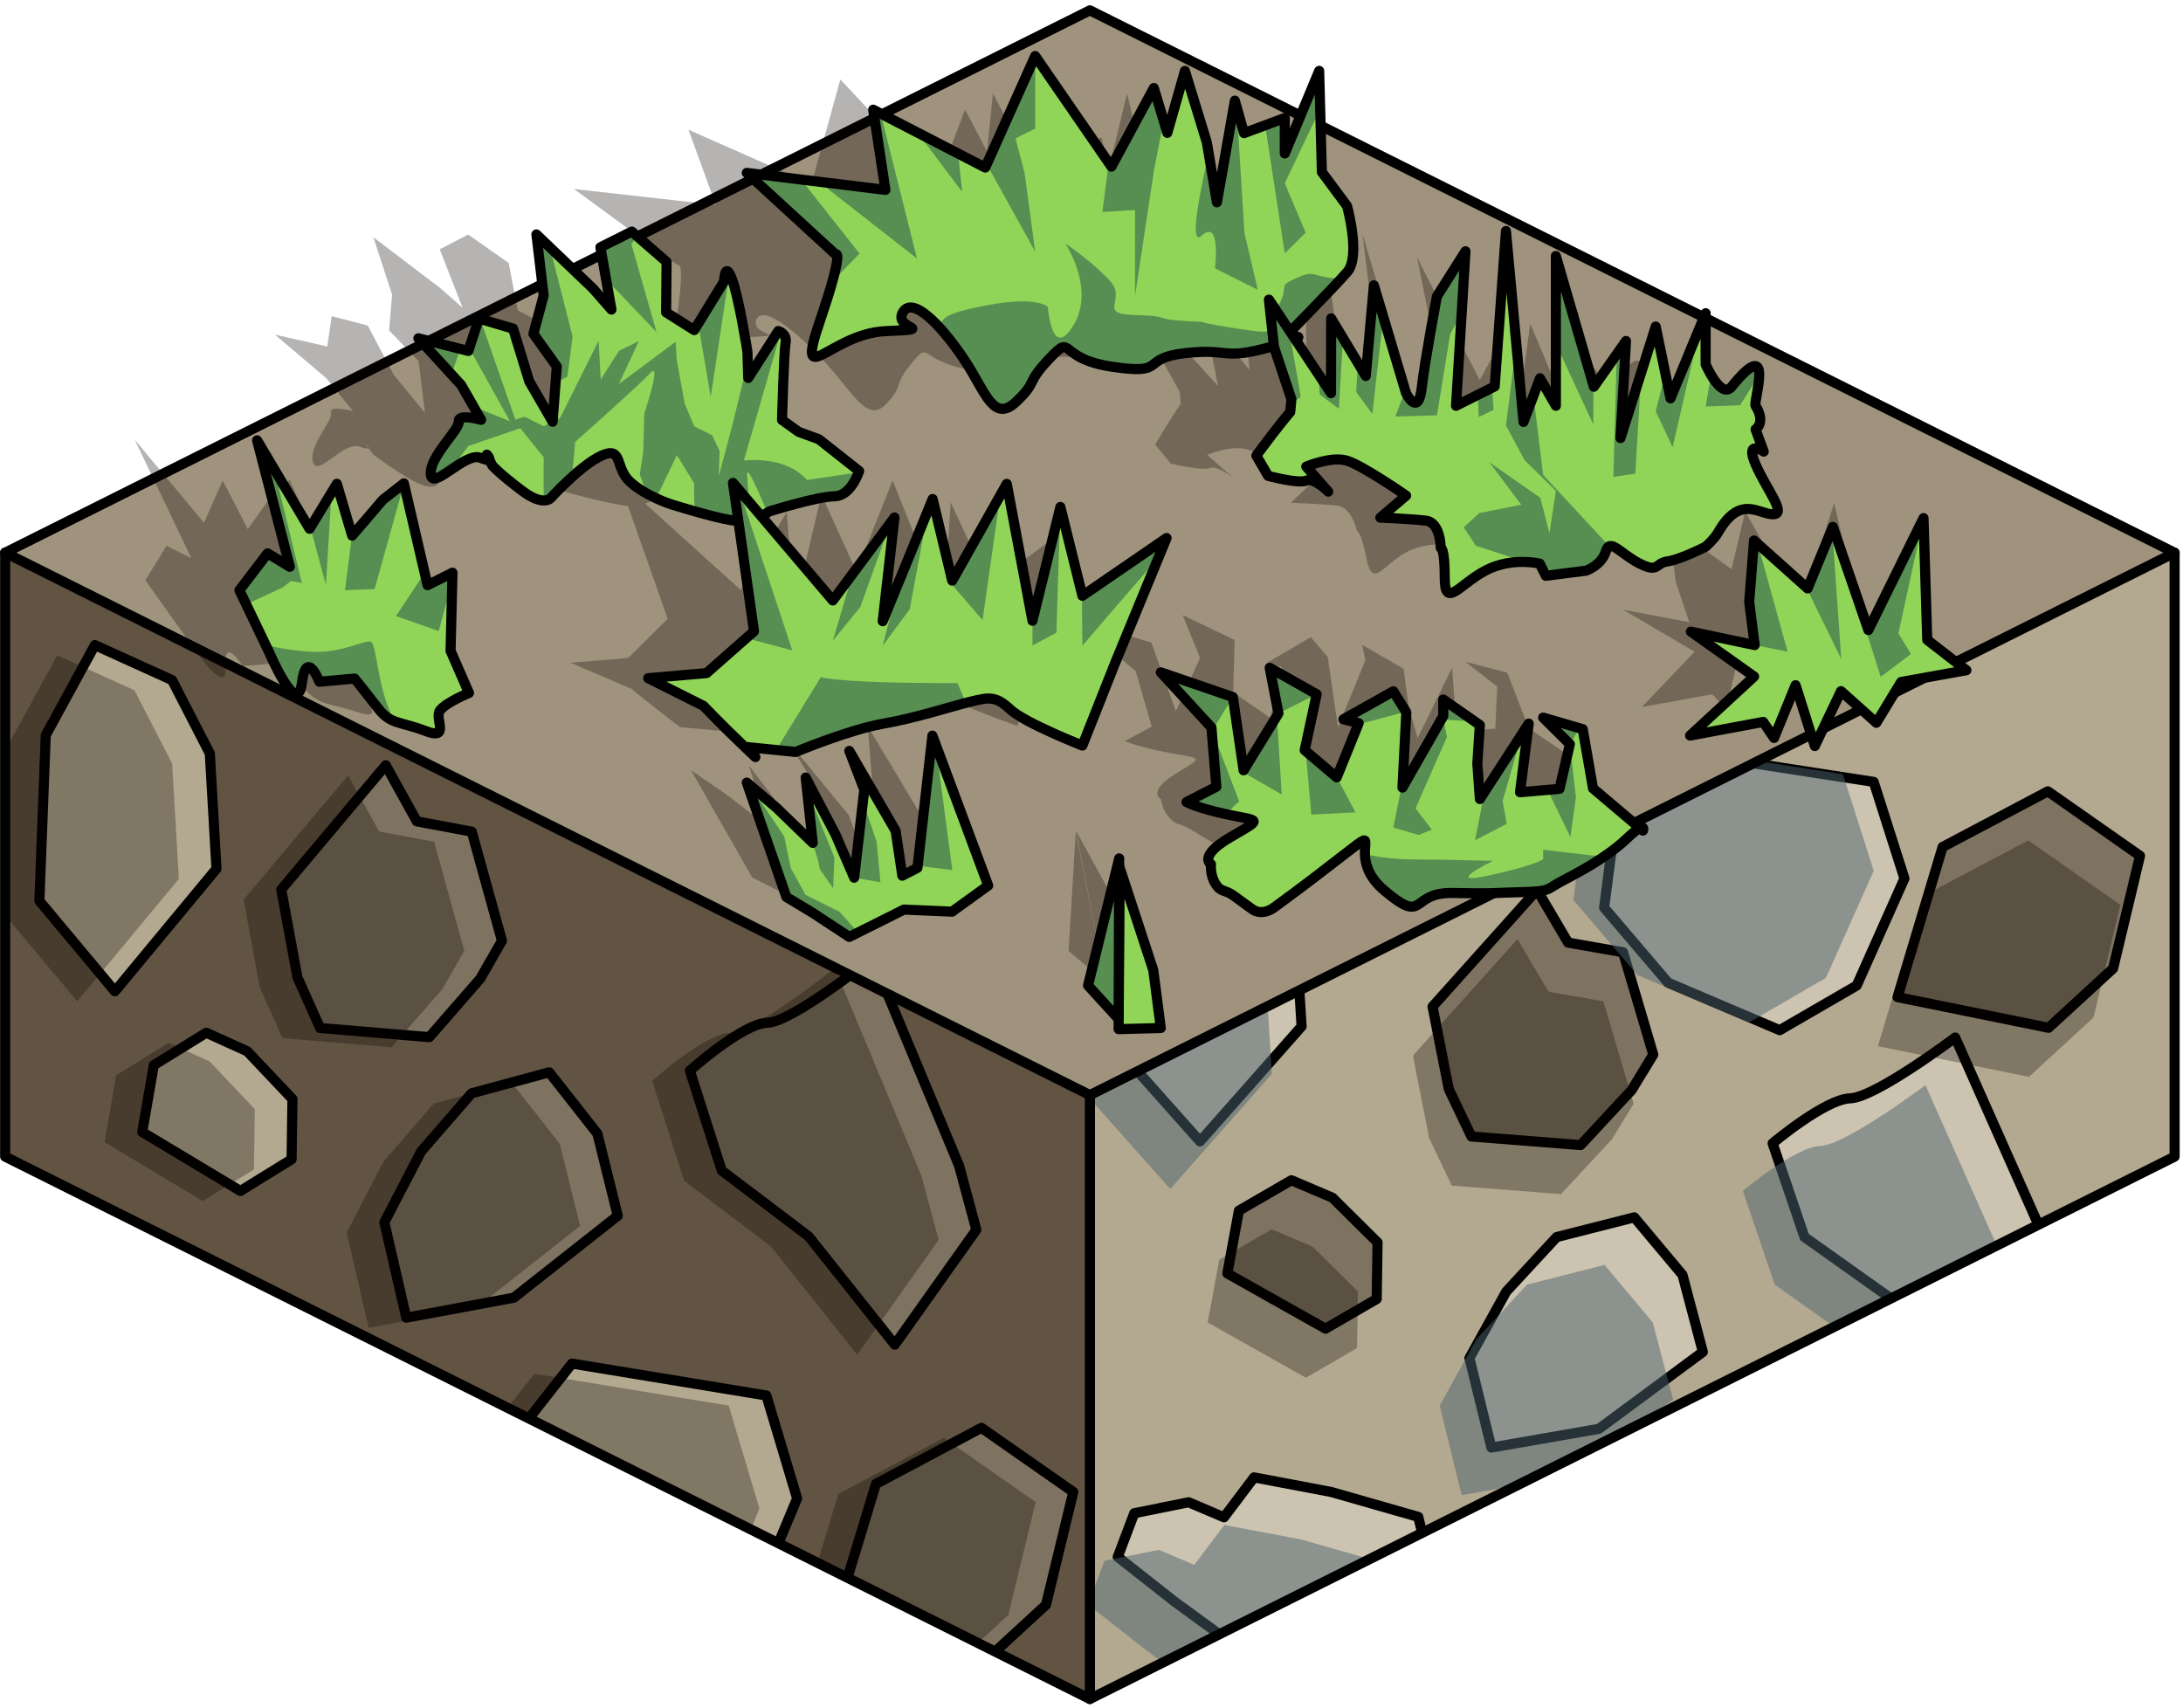 <?xml version="1.0" encoding="UTF-8" standalone="no"?><!DOCTYPE svg PUBLIC "-//W3C//DTD SVG 1.1//EN" "http://www.w3.org/Graphics/SVG/1.1/DTD/svg11.dtd"><svg width="100%" height="100%" viewBox="0 0 216 169" version="1.1" xmlns="http://www.w3.org/2000/svg" xmlns:xlink="http://www.w3.org/1999/xlink" xml:space="preserve" xmlns:serif="http://www.serif.com/" style="fill-rule:evenodd;clip-rule:evenodd;stroke-linecap:round;stroke-linejoin:round;stroke-miterlimit:1.5;"><g id="Dirt_Block_Half01"><g><path d="M215.171,54.687l0,59.755l-107.331,53.666l0,-96.599l107.331,-16.822Z" style="fill:#b3a890;"/><clipPath id="_clip1"><path d="M215.171,54.687l0,59.755l-107.331,53.666l0,-96.599l107.331,-16.822Z"/></clipPath><g clip-path="url(#_clip1)"><path d="M113.368,198.998l-7.47,-8.393l0.628,-15.38l4.862,-8.365l7.638,3.248l3.735,6.804l0.66,10.713l-10.053,11.373" style="fill:#e1c080;stroke:#000;stroke-width:1px;"/><path d="M136.909,168.714l6.48,-6.062l-3.057,-12.565l-8.623,-2.464l-7.622,-1.443l-2.977,3.95l-3.5,-1.488l-5.378,1.086l-1.634,4.319l5.651,4.448l4.24,3.091l7.816,4.704l8.604,2.424Z" style="fill:#ccc3b0;stroke:#000;stroke-width:1px;"/><path d="M173.895,175.019l7.621,-4.416l4.724,-10.592l-3.045,-9.558l-19.234,-2.963l-6.431,7.696l-1.006,7.709l6.329,7.428l11.042,4.696Z" style="fill:#e1c080;stroke:#000;stroke-width:1px;"/><path d="M195.671,138.559l8.069,-10.665l-1.707,-5.942l-8.574,-19.294c0,0 -7.897,5.94 -10.383,6.016c-2.486,0.077 -7.683,4.452 -7.683,4.452l3.152,9.269l8.6,6.112l8.526,10.052Z" style="fill:#ccc3b0;stroke:#000;stroke-width:1px;"/><path d="M147.568,143.231l10.64,-1.857l10.284,-7.606l-2.016,-7.625l-4.769,-5.692l-7.679,1.95l-4.985,5.389l-3.648,6.588l2.173,8.853" style="fill:#ccc3b0;stroke:#000;stroke-width:1px;"/><path d="M206.381,170.745l-9.119,-6.382l-10.415,5.505l-4.461,14.856l14.945,3.037l6.388,-5.87l2.662,-11.146" style="fill:#e1c080;stroke:#000;stroke-width:1px;"/><path d="M118.735,112.933l-7.471,-8.393l0.629,-15.38l4.861,-8.365l7.639,3.248l3.734,6.804l0.66,10.713l-10.052,11.373" style="fill:#ccc3b0;stroke:#000;stroke-width:1px;"/><path d="M131.153,131.465l-9.713,-5.466l1.146,-6.212l5.191,-3.008l4.057,1.725l4.47,4.429l-0.085,5.597l-5.066,2.935Z" style="fill:#7e7260;stroke:#000;stroke-width:1px;"/><path d="M161.437,107.87l-5.042,5.431l-10.806,-0.849l-2.238,-4.698l-1.605,-8.155l10.343,-11.542l3.071,5.211l5.436,0.955l2.99,10.126l-2.149,3.521" style="fill:#7e7260;stroke:#000;stroke-width:1px;"/><path d="M147.256,84.85l6.48,-6.062l-3.057,-12.565l-8.623,-2.463l-7.622,-1.443l-2.977,3.95l-3.5,-1.489l-5.378,1.086l-1.634,4.319l5.651,4.448l4.24,3.091l7.816,4.704l8.604,2.424Z" style="fill:#e1c080;stroke:#000;stroke-width:1px;"/><path d="M176.094,101.93l7.62,-4.416l4.724,-10.592l-3.045,-9.558l-19.234,-2.963l-6.431,7.696l-1.006,7.709l6.329,7.428l11.043,4.696Z" style="fill:#ccc3b0;stroke:#000;stroke-width:1px;"/><path d="M156.682,66.412l10.639,-1.857l10.284,-7.605l-2.016,-7.626l-4.769,-5.692l-7.679,1.951l-4.984,5.388l-3.648,6.589l2.173,8.852" style="fill:#7e7260;stroke:#000;stroke-width:1px;"/><path d="M211.747,84.68l-9.119,-6.382l-10.414,5.505l-4.461,14.856l14.945,3.037l6.387,-5.87l2.662,-11.146" style="fill:#7e7260;stroke:#000;stroke-width:1px;"/><path d="M129.211,136.32l-9.714,-5.467l1.146,-6.211l5.191,-3.009l4.057,1.725l4.47,4.43l-0.085,5.596l-5.065,2.936Zm30.283,-23.595l-5.042,5.43l-10.806,-0.848l-2.238,-4.699l-1.605,-8.155l10.344,-11.541l3.07,5.211l5.436,0.955l2.991,10.126l-2.15,3.521Zm50.311,-23.19l-2.662,11.146l-6.388,5.869l-14.945,-3.036l4.461,-14.856l10.415,-5.505l9.119,6.382Zm-55.066,-18.268l10.639,-1.857l10.285,-7.606l-2.017,-7.625l-4.768,-5.692l-7.679,1.95l-4.985,5.389l-3.648,6.588l2.173,8.853Z" style="fill:#0a0500;fill-opacity:0.3;"/><path d="M133.966,173.42l6.48,-6.062l-3.057,-12.565l-8.623,-2.464l-7.622,-1.443l-2.977,3.95l-3.5,-1.488l-5.378,1.086l-1.634,4.319l5.651,4.448l4.24,3.091l7.816,4.704l8.604,2.424Zm10.66,-25.483l10.639,-1.857l10.285,-7.606l-2.017,-7.625l-4.768,-5.692l-7.68,1.95l-4.984,5.389l-3.648,6.588l2.173,8.853Zm48.103,-4.672l8.068,-10.665l-1.706,-5.942l-8.575,-19.294c0,0 -7.897,5.94 -10.383,6.016c-2.485,0.077 -7.683,4.453 -7.683,4.453l3.152,9.268l8.6,6.112l8.527,10.052Zm-76.937,-25.626l-7.471,-8.393l0.629,-15.38l4.861,-8.365l7.639,3.248l3.734,6.804l0.661,10.713l-10.053,11.373Zm57.26,-16.468l7.62,-4.416l4.724,-10.593l-3.045,-9.557l-19.234,-2.964l-6.431,7.697l-1.006,7.709l6.329,7.427l11.043,4.697Zm-28.739,-11.615l6.48,-6.062l-3.056,-12.565l-8.623,-2.463l-7.623,-1.443l-2.976,3.95l-3.5,-1.489l-5.379,1.086l-1.633,4.319l5.65,4.448l4.241,3.091l7.816,4.704l8.603,2.424Zm47.896,-32.58l14.889,-6.555l-8.574,-19.295c0,0 -7.897,5.94 -10.383,6.017c-2.486,0.076 -7.683,4.452 -7.683,4.452l3.152,9.269l8.599,6.112Z" style="fill:#4c646e;fill-opacity:0.5;"/></g><path d="M215.171,54.687l0,59.755l-107.331,53.666l0,-96.599l107.331,-16.822Z" style="fill:none;stroke:#000;stroke-width:1px;"/><path d="M0.509,54.687l107.331,16.822l0,96.599l-107.331,-53.666l0,-59.755Z" style="fill:#625443;"/><clipPath id="_clip2"><path d="M0.509,54.687l107.331,16.822l0,96.599l-107.331,-53.666l0,-59.755Z"/></clipPath><g clip-path="url(#_clip2)"><path d="M6.001,189.82l-7.47,-8.945l0.628,-16.394l4.862,-8.916l7.638,3.463l3.735,7.252l0.66,11.418l-10.053,12.122" style="fill:#816b40;stroke:#000;stroke-width:1px;"/><path d="M48.703,184.424l-5.042,5.788l-10.806,-0.905l-2.237,-5.007l-1.606,-8.693l10.344,-12.301l3.071,5.554l5.435,1.018l2.991,10.793l-2.15,3.753" style="fill:#816b40;stroke:#000;stroke-width:1px;"/><path d="M29.542,157.541l6.48,-6.461l-3.057,-13.393l-8.623,-2.625l-7.622,-1.539l-2.977,4.211l-3.5,-1.587l-5.378,1.157l-1.634,4.605l5.651,4.74l4.24,3.295l7.816,5.013l8.604,2.584Z" style="fill:#816b40;stroke:#000;stroke-width:1px;"/><path d="M66.529,164.262l7.62,-4.707l4.724,-11.29l-3.045,-10.188l-19.234,-3.158l-6.431,8.204l-1.006,8.216l6.329,7.917l11.043,5.006Z" style="fill:#b3a890;stroke:#000;stroke-width:1px;"/><path d="M88.537,133.046l8.069,-11.366l-1.707,-6.334l-8.575,-20.565c0,0 -7.897,6.331 -10.383,6.413c-2.485,0.081 -7.683,4.745 -7.683,4.745l3.152,9.88l8.6,6.514l8.527,10.713Z" style="fill:#7e7260;stroke:#000;stroke-width:1px;"/><path d="M40.202,130.38l10.639,-1.98l10.284,-8.106l-2.016,-8.128l-4.769,-6.067l-7.679,2.079l-4.985,5.743l-3.648,7.023l2.174,9.436" style="fill:#7e7260;stroke:#000;stroke-width:1px;"/><path d="M106.2,147.625l-9.093,-6.35l-10.433,5.55l-4.516,14.885l14.931,2.979l6.408,-5.899l2.703,-11.165" style="fill:#7e7260;stroke:#000;stroke-width:1px;"/><path d="M11.368,98.086l-7.471,-8.945l0.629,-16.394l4.861,-8.916l7.639,3.463l3.734,7.252l0.66,11.418l-10.052,12.122" style="fill:#b3a890;stroke:#000;stroke-width:1px;"/><path d="M23.787,117.839l-9.714,-5.827l1.146,-6.62l5.191,-3.207l4.057,1.839l4.47,4.721l-0.085,5.965l-5.065,3.129Z" style="fill:#b3a890;stroke:#000;stroke-width:1px;"/><path d="M47.519,96.833l-5.042,5.788l-10.806,-0.905l-2.238,-5.007l-1.605,-8.692l10.343,-12.302l3.071,5.554l5.436,1.018l2.99,10.793l-2.149,3.753" style="fill:#7e7260;stroke:#000;stroke-width:1px;"/><path d="M17.216,60.227l9.014,-1.578l5.175,-12.725l-5.559,-7.095l-5.362,-5.631l-4.853,1.742l-1.958,-3.307l-5.07,-2.136l-3.979,2.836l1.912,7.124l1.584,5.13l3.529,8.59l5.567,7.05Z" style="fill:#7e7260;stroke:#000;stroke-width:1px;"/><path d="M57.93,78.795l7.62,-4.707l4.724,-11.29l-3.045,-10.187l-19.233,-3.159l-6.432,8.204l-1.006,8.216l6.329,7.917l11.043,5.006Z" style="fill:#b3a890;stroke:#000;stroke-width:1px;"/><path d="M93.671,33.666l8.069,-11.367l-1.707,-6.334l-8.575,-20.565c0,0 -7.897,6.331 -10.382,6.413c-2.486,0.081 -7.683,4.745 -7.683,4.745l3.152,9.88l8.599,6.514l8.527,10.714Z" style="fill:#816b40;stroke:#000;stroke-width:1px;"/><path d="M45.568,38.645l10.639,-1.979l10.285,-8.106l-2.017,-8.128l-4.768,-6.067l-7.679,2.079l-4.985,5.743l-3.648,7.023l2.173,9.435" style="fill:#816b40;stroke:#000;stroke-width:1px;"/><path d="M97.107,71.445l-9.119,-6.802l-10.415,5.868l-4.461,15.834l14.945,3.237l6.388,-6.256l2.662,-11.881" style="fill:#7e7260;stroke:#000;stroke-width:1px;"/><path d="M14.693,210.575l-9.713,-5.827l1.146,-6.621l5.191,-3.206l4.056,1.839l4.471,4.721l-0.085,5.965l-5.066,3.129Zm30.284,-25.149l-5.042,5.788l-10.806,-0.905l-2.238,-5.007l-1.605,-8.693l10.343,-12.302l3.071,5.555l5.436,1.018l2.99,10.793l-2.149,3.753Zm-42.702,5.396l-7.471,-8.946l0.629,-16.393l4.861,-8.916l7.639,3.462l3.734,7.253l0.66,11.418l-10.052,12.122Zm100.199,-42.196l-2.704,11.165l-6.408,5.9l-14.93,-2.979l4.516,-14.885l10.432,-5.55l9.094,6.349Zm-39.672,16.637l7.62,-4.706l4.724,-11.29l-3.045,-10.188l-19.233,-3.158l-6.432,8.204l-1.006,8.216l6.329,7.917l11.043,5.005Zm-36.987,-6.72l6.48,-6.462l-3.057,-13.392l-8.623,-2.626l-7.622,-1.538l-2.977,4.211l-3.5,-1.587l-5.378,1.157l-1.634,4.604l5.651,4.741l4.24,3.294l7.817,5.014l8.603,2.584Zm58.995,-24.495l8.069,-11.367l-1.707,-6.333l-8.574,-20.565c0,0 -7.897,6.331 -10.383,6.413c-2.486,0.081 -7.683,4.745 -7.683,4.745l3.152,9.88l8.599,6.514l8.527,10.713Zm-48.335,-2.667l10.639,-1.979l10.285,-8.106l-2.017,-8.128l-4.768,-6.067l-7.679,2.079l-4.985,5.743l-3.648,7.023l2.173,9.435Zm-16.415,-12.54l-9.713,-5.827l1.145,-6.621l5.192,-3.206l4.056,1.839l4.47,4.721l-0.085,5.965l-5.065,3.129Zm23.732,-21.006l-5.042,5.788l-10.806,-0.905l-2.238,-5.007l-1.605,-8.693l10.344,-12.302l3.07,5.555l5.436,1.018l2.991,10.793l-2.15,3.753Zm-36.151,1.253l-7.47,-8.946l0.628,-16.393l4.862,-8.916l7.638,3.462l3.735,7.253l0.66,11.418l-10.053,12.122Zm85.739,-26.641l-2.662,11.881l-6.387,6.255l-14.945,-3.236l4.461,-15.835l10.414,-5.867l9.119,6.802Zm-39.177,7.35l7.621,-4.707l4.724,-11.29l-3.046,-10.188l-19.233,-3.158l-6.432,8.204l-1.006,8.216l6.329,7.917l11.043,5.006Zm-40.713,-18.568l9.013,-1.578l5.176,-12.725l-5.559,-7.096l-5.363,-5.63l-4.853,1.742l-1.958,-3.307l-5.069,-2.136l-3.979,2.836l1.911,7.124l1.585,5.13l3.529,8.589l5.567,7.051Zm28.352,-21.582l10.639,-1.979l10.284,-8.106l-2.016,-8.128l-4.769,-6.067l-7.679,2.079l-4.985,5.743l-3.648,7.023l2.174,9.435Zm48.102,-4.98l8.069,-11.367l-1.707,-6.333l-8.574,-20.565c0,0 -7.897,6.331 -10.383,6.413c-2.486,0.081 -7.683,4.745 -7.683,4.745l3.152,9.88l8.6,6.514l8.526,10.713Z" style="fill:#0a0500;fill-opacity:0.3;"/></g><path d="M0.509,54.687l107.331,16.822l0,96.599l-107.331,-53.666l0,-59.755Z" style="fill:none;stroke:#000;stroke-width:1px;"/></g><path d="M215.171,54.687l-107.331,-53.665l-107.331,53.665l107.331,53.666l107.331,-53.666Z" style="fill:#9f937d;stroke:#000;stroke-width:1px;"/><g id="GrassBlank04"><path d="M105.732,94.087l3.65,3.111l-2.942,-14.901l-0.708,11.79Zm5.98,-2.36l1.825,5.369l-4.155,0.102l-2.902,-14.971l5.232,9.5Zm-25.855,-19.881l8.318,13.903l-3.087,2.428l-4.798,-0.195l-4.901,2.537l-4.067,-2.232l-2.903,-1.472l-6.054,-10.617l3.416,2.346l4.234,3.248l-1.913,-6.056l4.024,5.294l2.642,3.996l-0.642,-8.162l-2.207,-3.603l6.076,7.414l1.5,4.161l1.349,-0.722l-0.987,-12.268Zm70.787,3.886c-0.218,0.115 -0.569,0.401 -1.127,1.002c-1.683,1.812 -4.258,3.187 -5.652,3.951c-1.394,0.764 -0.784,0.928 -3.909,0.998c-3.125,0.071 -2.295,0.148 -6.628,0.071c-4.333,-0.076 -1.992,3.055 -6.808,-0.229c-4.815,-3.284 -0.862,-6.568 -4.707,-3.284c-3.846,3.284 -4.701,3.895 -5.819,4.812c-1.119,0.916 -2.154,0.229 -2.154,0.229c0,0 -0.922,-0.535 -2.038,-1.222c-1.116,-0.688 -1.365,-0.306 -2.104,-1.146c-0.739,-0.84 -0.82,-1.825 -0.82,-1.825c0,0 -1.468,-0.735 1.424,-2.51c2.891,-1.775 2.627,-1.47 -0.592,-2.081c-3.218,-0.611 -4.415,-1.176 -4.415,-1.176l2.671,-1.42l-1.596,-5.5l-6.039,-5.117l7.589,2.292l2.431,6.797l2.387,-5.284l-1.718,-4.224l5.141,2.452l-0.141,5.187l3.681,2.524l1.159,-5.029l-1.583,-0.361l4.417,-2.597l1.676,1.952l1.021,6.984l2.703,-6.645l-0.307,-1.527l4.093,2.367l0.476,3.586l0.911,3.278l3.423,-6.997l0.423,6.37l3.838,-0.313l0.196,-4.148l-3.143,-2.463l4.136,1.069l2.125,5.499l5.379,3.678Zm0,0c0.441,-0.23 0.349,0.238 0.349,0.238l-0.349,-0.238Zm-120.168,-31.381c-0.043,0.076 -0.271,0.069 -0.9,-0.155c-1.627,-0.579 -4.189,3.149 -4.621,1.502c-0.432,-1.647 2.052,-4.117 1.795,-4.876c-0.256,-0.759 2.181,-0.147 2.181,-0.147l-2.629,-3.236l-5.101,-4.33l5.181,1.174l0.439,-3.003l3.566,0.93l2.589,4.898l3.064,3.742l-0.618,-5.121l-2.922,-3.034l0.296,-3.554l-1.856,-5.669l6.615,5.028l2.211,1.944l-2.254,-5.778l2.814,-1.456l4.006,2.808l0.895,4.683l3.112,1.647l2.045,-4.508c0,0 -0.337,-1.993 0.719,-0.26c1.057,1.734 2.901,6.762 2.901,6.762l0.574,2.447l2.093,-4.354c0,0 0.939,0.209 0.948,1.101c0.008,0.893 1.089,7.148 1.089,7.148l1.881,1.113l2.114,0.675l4.586,2.953c0,0 -0.312,2.332 -1.98,2.343c-1.667,0.01 -6.138,1.397 -6.138,1.397c0,0 -0.496,0.397 -1.34,0.659l9.457,8.543l4.553,-7.699l0.774,9.624l2.659,-11.335l3.46,7.57l3.59,-8.977l5.101,12.7l0.636,-10.556l3.838,8.241l7.249,-5.358l-2.742,11.521l-1.712,7.73c0,0 -6.092,-2.085 -7.787,-3.336c-1.695,-1.25 -2.269,-1.178 -4.109,-0.733c-1.84,0.445 -5.09,1.514 -8.268,2.049c-3.177,0.535 -8.087,2.614 -8.087,2.614l-5.146,-0.475c-2.825,-2.139 -4.839,-3.803 -4.839,-3.803l-5.99,-2.566l5.689,-0.475l3.91,-3.877l-3.941,-11.181c-0.166,-0.007 -0.336,-0.023 -0.512,-0.049c-2.128,-0.311 -6.441,-1.524 -6.441,-1.524c0,0 -2.653,-0.781 -4.394,-2.081c-1.741,-1.3 -1.318,-3.271 -3.22,-2.416c-1.902,0.856 -4.262,3.936 -4.262,3.936c0,0 -0.523,0.87 -3.016,-0.672c-2.493,-1.541 -3.389,-2.322 -3.389,-2.322l-0.416,-0.566c0.068,-0.12 -0.331,-0.449 -0.331,-0.449l0.331,0.449Zm135.471,20.94l3.038,5.643l1.566,-5.093l4.088,2.936l1.691,-3.783l6.238,-1.091l-4.441,-2.815l-2.642,-11.298l-3.369,10.383l-5.435,-9.567l-1.353,5.711l-6.196,-4.45l0.667,5.691l1.35,4.011l-6.564,-1.247l7.094,4.166l-5.233,5.476l6.98,-1.267l1.371,1.489l1.15,-4.895Zm-155.467,-11.294l2.457,1.247l-5.603,-11.733l6.846,8.205l1.859,-4.169l2.481,4.809l2.38,-3.342l1.761,-1.509l4.241,9.444l2.236,-1.159l1.27,7.25l2.61,3.909c0,0 -2.092,0.874 -2.54,1.612c-0.448,0.737 1.625,2.816 -1.049,1.917c-2.674,-0.899 -3.559,-0.588 -5.075,-2.064c-1.516,-1.475 -2.924,-2.8 -2.924,-2.8l-3.427,0.293c0,0 -1.93,-3.153 -1.703,0.146c0.228,3.299 -3.802,-2.863 -3.802,-2.863l-4.116,-5.771l2.098,-3.422Zm96.618,-20.039c0,0 3.675,-0.457 -1.117,0.864c-4.791,1.321 -4.003,0.118 -8.467,0.604c-4.464,0.487 -1.179,2.041 -6.929,1.264c-5.75,-0.777 -4.397,-3.192 -6.363,-0.777c-1.967,2.414 -0.687,2.069 -2.501,4.024c-1.814,1.954 -3.176,-0.818 -5.669,-3.628c-2.494,-2.811 -6.467,-6.355 -7.201,-4.698c-0.734,1.658 4.027,1.543 -1.385,1.773c-5.411,0.229 -7.765,5.843 -6.662,-0.988c1.103,-6.83 0.288,-6.141 0.288,-6.141l-10.297,-7.554l14.034,1.576l-2.707,-7.44l12.169,5.371l2.858,-10.347l9.608,10.261l2.729,-7.295l2.174,4.162l0.585,-5.749l3.506,6.645l2.109,5.542l-0.121,-9.428l1.516,3.013l3.748,-1.403l0.662,3.293l1.861,-7.667l2.156,9.387l3.123,3.15c0,0 2.324,4.667 1.251,6.127c-0.596,0.812 -2.061,2.593 -3.245,4.015l5.714,6.284l-1.379,-6.933l4.496,5.337l-0.888,-8.407l5.207,10.024c0,0 1.647,2.227 1.443,-0.449c-0.203,-2.677 -0.206,-8.553 -0.206,-8.553l1.984,-4.182l1.949,14.331l3.466,-1.794l-1.788,-14.415l5.301,17.711l0.819,-4.05l2.081,2.548l-2.795,-13.893l6.199,12.132l2.327,-4.248l1.267,9.007l1.403,-10.344l2.803,6.661l1.887,-7.899l0.955,4.742c0,0 2.178,3.291 2.988,2.074c3.356,-5.041 2.405,1.4 2.724,1.768c1.371,1.584 0.442,2.194 0.442,2.194l1.222,2.059c0,0 -2.139,-1.196 -0.572,1.175c1.568,2.371 4.088,4.647 2.653,4.641c-1.435,-0.007 -3.64,-1.889 -5.116,1.746c-0.224,0.55 -0.936,1.265 -0.936,1.265c0,0 -2.304,1.209 -3.503,1.359c-1.2,0.15 -0.607,1.114 -2.714,0.201c-2.108,-0.913 -3.42,-2.422 -3.575,-1.129c-0.156,1.294 -1.584,1.788 -1.584,1.788l-3.894,0.476l-0.832,-1.132c0,0 -2.896,-0.624 -5.21,0.631c-2.313,1.255 -3.331,3.627 -3.916,0.716c-0.586,-2.91 -0.965,-2.807 -0.965,-2.807c0,0 -0.471,-2.355 -1.973,-2.522c-1.502,-0.167 -4.569,-0.28 -4.569,-0.28l2.144,-2.043c0,0 -4.935,-2.845 -6.558,-3.255c-1.623,-0.41 -3.863,0.56 -3.863,0.56l2.641,2.323c0,0 -1.659,-1.332 -2.379,-1.019c-0.72,0.313 -3.86,-0.441 -3.86,-0.441l-1.545,-1.874c0,0 0.263,-0.498 1.13,-1.899c0.868,-1.401 1.406,-2.155 1.406,-2.155l-0.124,-1.186l-2.569,-4.617l-1.051,-0.183Zm0.683,-0.812c-0.415,0.495 -0.683,0.812 -0.683,0.812c0,0 0.521,-0.065 0.916,-0.075l-0.233,-0.737Z" style="fill:#0a0500;fill-opacity:0.3;"/><path d="M177.668,67.797l1.902,6.018l2.591,-5.431l3.497,3.131l2.452,-4.035l6.458,-1.164l-3.874,-3.002l-0.369,-12.05l-5.458,11.075l-3.51,-10.205l-2.502,6.091l-5.3,-4.746l-0.479,6.071l0.543,4.277l-6.313,-1.33l6.256,4.443l-6.335,5.841l7.235,-1.351l1.071,1.588l2.135,-5.221" style="fill:#578e52;"/><clipPath id="_clip3"><path d="M177.668,67.797l1.902,6.018l2.591,-5.431l3.497,3.131l2.452,-4.035l6.458,-1.164l-3.874,-3.002l-0.369,-12.05l-5.458,11.075l-3.51,-10.205l-2.502,6.091l-5.3,-4.746l-0.479,6.071l0.543,4.277l-6.313,-1.33l6.256,4.443l-6.335,5.841l7.235,-1.351l1.071,1.588l2.135,-5.221"/></clipPath><g clip-path="url(#_clip3)"><path d="M190.325,51.264l-2.485,11.412l1.244,2.034l-2.995,2.26l-1.399,-4.407l1.897,-6.533l-4.187,-4.743l-1.227,-0.477l1.017,14.409l-3.487,-7.144l-1.316,-5.005l-3.673,0l3.165,11.414l-5.102,-1.04l-3.729,-4.981l-3.116,1.558l2.511,2.825l-0.346,13.076l7.714,-2.35l2.746,3.23l2.572,-1.749l0.882,-2.053l7.785,-1.047l6.908,-5.792l-3.965,-11.734l-1.414,-3.163" style="fill:#90d558;"/></g><path d="M177.668,67.797l1.902,6.018l2.591,-5.431l3.497,3.131l2.452,-4.035l6.458,-1.164l-3.874,-3.002l-0.369,-12.05l-5.458,11.075l-3.51,-10.205l-2.502,6.091l-5.3,-4.746l-0.479,6.071l0.543,4.277l-6.313,-1.33l6.256,4.443l-6.335,5.841l7.235,-1.351l1.071,1.588l2.135,-5.221" style="fill:none;stroke:#000;stroke-width:1px;"/><path d="M26.474,54.751l2.206,1.33l-3.242,-12.514l5.194,8.751l2.699,-4.447l1.513,5.129l3.053,-3.564l2.064,-1.609l2.341,10.073l2.469,-1.236l-0.189,7.732l1.823,4.169c0,0 -2.268,0.933 -2.864,1.719c-0.597,0.787 1.059,3.003 -1.435,2.045c-2.493,-0.959 -3.44,-0.628 -4.659,-2.201c-1.219,-1.574 -2.361,-2.987 -2.361,-2.987l-3.486,0.313c0,0 -1.296,-3.363 -1.732,0.155c-0.436,3.519 -3.227,-3.053 -3.227,-3.053l-2.954,-6.155l2.787,-3.65Z" style="fill:#578e52;"/><clipPath id="_clip4"><path d="M26.474,54.751l2.206,1.33l-3.242,-12.514l5.194,8.751l2.699,-4.447l1.513,5.129l3.053,-3.564l2.064,-1.609l2.341,10.073l2.469,-1.236l-0.189,7.732l1.823,4.169c0,0 -2.268,0.933 -2.864,1.719c-0.597,0.787 1.059,3.003 -1.435,2.045c-2.493,-0.959 -3.44,-0.628 -4.659,-2.201c-1.219,-1.574 -2.361,-2.987 -2.361,-2.987l-3.486,0.313c0,0 -1.296,-3.363 -1.732,0.155c-0.436,3.519 -3.227,-3.053 -3.227,-3.053l-2.954,-6.155l2.787,-3.65Z"/></clipPath><g clip-path="url(#_clip4)"><path d="M45.538,54.568l-2.131,7.872l-4.226,-1.484l4.094,-6.185l-3.077,-7.716l-3.131,11.227l-2.931,0.12l0.706,-5.517l-1.843,-7.264l-0.755,12.24l-1.619,-6.004l-1.299,-3.371l-3.055,-5.617l3.598,14.818l-1.088,-0.191l-0.815,0.635l-3.29,1.521l-3.248,2.897c0,0 5.244,1.734 9.413,1.943c3.09,0.154 5.297,-1.27 5.87,-0.978c0.624,0.319 0.689,5.657 2.655,8.242c2.281,3 6.451,3.281 6.451,3.281l1.851,-9.025l-2.13,-11.444" style="fill:#90d558;"/></g><path d="M26.474,54.751l2.206,1.33l-3.242,-12.514l5.194,8.751l2.699,-4.447l1.513,5.129l3.053,-3.564l2.064,-1.609l2.341,10.073l2.469,-1.236l-0.189,7.732l1.823,4.169c0,0 -2.268,0.933 -2.864,1.719c-0.597,0.787 1.059,3.003 -1.435,2.045c-2.493,-0.959 -3.44,-0.628 -4.659,-2.201c-1.219,-1.574 -2.361,-2.987 -2.361,-2.987l-3.486,0.313c0,0 -1.296,-3.363 -1.732,0.155c-0.436,3.519 -3.227,-3.053 -3.227,-3.053l-2.954,-6.155l2.787,-3.65Z" style="fill:none;stroke:#000;stroke-width:1px;"/><path d="M82.669,25.163l-8.778,-8.058l13.717,1.682l-1.209,-7.935l11.088,5.727l4.94,-11.036l7.543,10.945l4.197,-7.78l1.337,4.438l1.741,-6.131l2.17,7.087l0.994,5.911l1.775,-10.055l0.91,3.213l4.03,-1.496l0,3.511l3.404,-8.177l0.266,10.013l2.49,3.359c0,0 1.385,4.977 0.018,6.535c-1.367,1.558 -6.178,6.462 -6.178,6.462c0,0 3.767,-0.488 -1.29,0.921c-5.058,1.409 -4.027,0.127 -8.589,0.645c-4.562,0.519 -1.589,2.177 -7.183,1.348c-5.594,-0.829 -3.755,-3.404 -6.207,-0.829c-2.453,2.575 -1.104,2.207 -3.311,4.292c-2.207,2.084 -3.011,-0.872 -4.939,-3.87c-1.928,-2.997 -5.188,-6.777 -6.256,-5.01c-1.067,1.768 3.717,1.645 -1.741,1.89c-5.457,0.246 -8.941,6.233 -6.464,-1.053c2.478,-7.285 1.525,-6.549 1.525,-6.549Z" style="fill:#578e52;"/><clipPath id="_clip5"><path d="M82.669,25.163l-8.778,-8.058l13.717,1.682l-1.209,-7.935l11.088,5.727l4.94,-11.036l7.543,10.945l4.197,-7.78l1.337,4.438l1.741,-6.131l2.17,7.087l0.994,5.911l1.775,-10.055l0.91,3.213l4.03,-1.496l0,3.511l3.404,-8.177l0.266,10.013l2.49,3.359c0,0 1.385,4.977 0.018,6.535c-1.367,1.558 -6.178,6.462 -6.178,6.462c0,0 3.767,-0.488 -1.29,0.921c-5.058,1.409 -4.027,0.127 -8.589,0.645c-4.562,0.519 -1.589,2.177 -7.183,1.348c-5.594,-0.829 -3.755,-3.404 -6.207,-0.829c-2.453,2.575 -1.104,2.207 -3.311,4.292c-2.207,2.084 -3.011,-0.872 -4.939,-3.87c-1.928,-2.997 -5.188,-6.777 -6.256,-5.01c-1.067,1.768 3.717,1.645 -1.741,1.89c-5.457,0.246 -8.941,6.233 -6.464,-1.053c2.478,-7.285 1.525,-6.549 1.525,-6.549Z"/></clipPath><g clip-path="url(#_clip5)"><path d="M132.063,7.777l-4.939,10.347l2.064,4.905l-2.064,2.036l-2.252,-14.69l-2.688,-2.598l0.951,15.294l1.32,5.599l-4.238,-2.119c0,0 0.633,-4.993 -1.329,-3.227c-1.962,1.765 1.766,-12.459 1.766,-12.459l-4.278,-5.123l-2.17,10.964l-1.9,12.601l0,-8.534l-3.233,0.206l1.613,-12.392l-8.259,-5.749l0,9.879l-1.943,0.971l0.898,3.446l1.045,7.759l-8.161,-14.714l0.942,8.807l-5.99,-7.934l-2.432,-1.216l3.948,15.744l-13.825,-10.804l8.136,10.313l-2.376,2.446c0,0 -8.317,3.832 -6.159,5.5c2.158,1.668 -1.004,5.737 -1.004,5.737c0,0 4.787,-1.001 7.163,-1.358c2.376,-0.357 1.658,2.648 7.069,-1.405c5.411,-4.053 0.998,-4.343 6.981,-5.62c5.983,-1.278 6.964,-0.002 6.964,-0.002c0,0 0.392,5.395 2.55,1.765c2.159,-3.629 -0.823,-8.065 -0.823,-8.065c0,0 2.785,1.885 4.453,3.749c1.668,1.864 -1.393,3.237 2.443,3.335c3.835,0.098 1.53,0.393 4.939,0.589c3.409,0.196 -0.495,-0.14 4.939,0.715c5.435,0.854 2.95,0.103 4.241,-2.121c1.292,-2.224 -0.18,-1.929 1.782,-2.812c1.962,-0.883 1.434,-0.21 3.856,-0.007c2.422,0.203 4.809,-0.728 4.94,-2.47c0.131,-1.741 0,-7.725 0,-7.725l-4.94,-9.563Z" style="fill:#90d558;"/></g><path d="M82.669,25.163l-8.778,-8.058l13.717,1.682l-1.209,-7.935l11.088,5.727l4.94,-11.036l7.543,10.945l4.197,-7.78l1.337,4.438l1.741,-6.131l2.17,7.087l0.994,5.911l1.775,-10.055l0.91,3.213l4.03,-1.496l0,3.511l3.404,-8.177l0.266,10.013l2.49,3.359c0,0 1.385,4.977 0.018,6.535c-1.367,1.558 -6.178,6.462 -6.178,6.462c0,0 3.767,-0.488 -1.29,0.921c-5.058,1.409 -4.027,0.127 -8.589,0.645c-4.562,0.519 -1.589,2.177 -7.183,1.348c-5.594,-0.829 -3.755,-3.404 -6.207,-0.829c-2.453,2.575 -1.104,2.207 -3.311,4.292c-2.207,2.084 -3.011,-0.872 -4.939,-3.87c-1.928,-2.997 -5.188,-6.777 -6.256,-5.01c-1.067,1.768 3.717,1.645 -1.741,1.89c-5.457,0.246 -8.941,6.233 -6.464,-1.053c2.478,-7.285 1.525,-6.549 1.525,-6.549Z" style="fill:none;stroke:#000;stroke-width:1px;"/><g><path d="M110.792,85.86l3.321,10.133l0.745,5.726l-4.176,0.109l0.11,-15.968Z" style="fill:#90d558;stroke:#000;stroke-width:1px;"/><path d="M107.658,97.51l3.024,3.318l0.057,-15.893l-3.081,12.575Z" style="fill:#578e52;stroke:#000;stroke-width:1px;"/></g><path d="M92.259,72.788l5.52,14.829l-3.576,2.589l-4.758,-0.208l-5.412,2.706l-3.617,-2.381l-2.607,-1.569l-3.918,-11.324l2.944,2.502l3.581,3.464l-0.695,-6.459l2.959,5.647l1.838,4.261l1,-8.705l-1.482,-3.842l4.584,7.907l0.662,4.438l1.495,-0.77l1.482,-13.085Z" style="fill:#578e52;"/><clipPath id="_clip6"><path d="M92.259,72.788l5.52,14.829l-3.576,2.589l-4.758,-0.208l-5.412,2.706l-3.617,-2.381l-2.607,-1.569l-3.918,-11.324l2.944,2.502l3.581,3.464l-0.695,-6.459l2.959,5.647l1.838,4.261l1,-8.705l-1.482,-3.842l4.584,7.907l0.662,4.438l1.495,-0.77l1.482,-13.085Z"/></clipPath><g clip-path="url(#_clip6)"><path d="M92.19,70.702l2.039,15.389l-4.036,-0.511l-1.573,-11.764l-4.996,0.276l3.115,9.195l0.379,4.005l-2.6,-0.447l-1.446,-7.481l-3.654,-2.275l3.148,7.779l-0.131,3.018l-1.325,-1.893c-0.235,-1.535 -0.866,-3.102 -1.891,-4.703l-6.096,-5.156l4.478,6.633l0.639,3.115l1.462,2.657l3.377,1.689l1.439,1.61c0,0 2.329,2.652 3.52,2.761c1.19,0.108 6.494,-0.055 7.739,-0.542c1.245,-0.487 6.085,-3.578 6.085,-3.578l-2.931,-10.841l-6.741,-8.936Z" style="fill:#90d558;"/></g><path d="M92.259,72.788l5.52,14.829l-3.576,2.589l-4.758,-0.208l-5.412,2.706l-3.617,-2.381l-2.607,-1.569l-3.918,-11.324l2.944,2.502l3.581,3.464l-0.695,-6.459l2.959,5.647l1.838,4.261l1,-8.705l-1.482,-3.842l4.584,7.907l0.662,4.438l1.495,-0.77l1.482,-13.085Z" style="fill:none;stroke:#000;stroke-width:1px;"/><path d="M153.948,25.328l3.759,12.939l3.181,-4.53l-0.545,9.607l3.484,-11.033l1.462,7.104l3.478,-8.424l0,5.058c0,0 1.516,3.51 2.571,2.212c4.37,-5.377 2.123,1.492 2.368,1.886c1.053,1.688 0,2.339 0,2.339l0.808,2.196c0,0 -1.898,-1.276 -0.808,1.253c1.09,2.529 3.153,4.957 1.719,4.95c-1.434,-0.007 -3.26,-2.014 -5.468,1.863c-0.334,0.586 -1.19,1.349 -1.19,1.349c0,0 -2.547,1.289 -3.777,1.449c-1.23,0.16 -0.831,1.189 -2.755,0.215c-1.923,-0.974 -2.932,-2.584 -3.347,-1.204c-0.416,1.379 -1.944,1.906 -1.944,1.906l-3.99,0.508l-0.603,-1.207c0,0 -2.771,-0.666 -5.337,0.673c-2.567,1.339 -4.061,3.868 -4.061,0.764c0,-3.104 -0.4,-2.994 -0.4,-2.994c0,0 0.003,-2.512 -1.465,-2.691c-1.469,-0.178 -4.513,-0.298 -4.513,-0.298l2.555,-2.179c0,0 -4.362,-3.035 -5.902,-3.472c-1.541,-0.437 -3.977,0.598 -3.977,0.598l2.174,2.478c0,0 -1.391,-1.421 -2.174,-1.087c-0.783,0.333 -3.772,-0.471 -3.772,-0.471l-1.167,-1.999c0,0 0.363,-0.53 1.512,-2.025c1.15,-1.494 1.84,-2.299 1.84,-2.299l0.115,-1.265l-1.72,-5.163l-0.505,-4.688l6.144,9.254l0.017,-7.394l3.421,5.692l0.805,-8.966l3.189,10.691c0,0 1.198,2.375 1.533,-0.479c0.336,-2.855 1.515,-9.122 1.515,-9.122l2.826,-4.461l-0.935,15.286l3.827,-1.914l1.113,-15.375l1.737,18.89l1.633,-4.32l1.569,2.719l0,-14.819Z" style="fill:#578e52;"/><clipPath id="_clip7"><path d="M153.948,25.328l3.759,12.939l3.181,-4.53l-0.545,9.607l3.484,-11.033l1.462,7.104l3.478,-8.424l0,5.058c0,0 1.516,3.51 2.571,2.212c4.37,-5.377 2.123,1.492 2.368,1.886c1.053,1.688 0,2.339 0,2.339l0.808,2.196c0,0 -1.898,-1.276 -0.808,1.253c1.09,2.529 3.153,4.957 1.719,4.95c-1.434,-0.007 -3.26,-2.014 -5.468,1.863c-0.334,0.586 -1.19,1.349 -1.19,1.349c0,0 -2.547,1.289 -3.777,1.449c-1.23,0.16 -0.831,1.189 -2.755,0.215c-1.923,-0.974 -2.932,-2.584 -3.347,-1.204c-0.416,1.379 -1.944,1.906 -1.944,1.906l-3.99,0.508l-0.603,-1.207c0,0 -2.771,-0.666 -5.337,0.673c-2.567,1.339 -4.061,3.868 -4.061,0.764c0,-3.104 -0.4,-2.994 -0.4,-2.994c0,0 0.003,-2.512 -1.465,-2.691c-1.469,-0.178 -4.513,-0.298 -4.513,-0.298l2.555,-2.179c0,0 -4.362,-3.035 -5.902,-3.472c-1.541,-0.437 -3.977,0.598 -3.977,0.598l2.174,2.478c0,0 -1.391,-1.421 -2.174,-1.087c-0.783,0.333 -3.772,-0.471 -3.772,-0.471l-1.167,-1.999c0,0 0.363,-0.53 1.512,-2.025c1.15,-1.494 1.84,-2.299 1.84,-2.299l0.115,-1.265l-1.72,-5.163l-0.505,-4.688l6.144,9.254l0.017,-7.394l3.421,5.692l0.805,-8.966l3.189,10.691c0,0 1.198,2.375 1.533,-0.479c0.336,-2.855 1.515,-9.122 1.515,-9.122l2.826,-4.461l-0.935,15.286l3.827,-1.914l1.113,-15.375l1.737,18.89l1.633,-4.32l1.569,2.719l0,-14.819Z"/></clipPath><g clip-path="url(#_clip7)"><path d="M175.955,34.083l-3.788,6.02l-3.4,0.118l1.634,-9.535l-1.634,-0.648l-3.267,14.212l-1.673,-3.558l2.219,-8.653l-3.295,-1.233l-0.943,16.066l-2.17,0.309l0.389,-13.874l-2.339,-2.621l-0.036,11.313l-7.557,-16.316l2.59,21.306l11.142,12.008l13.743,-7.04l-1.615,-17.874Z" style="fill:#90d558;"/><path d="M145.778,28.794l-2.295,4.297l-1.299,7.998l-4.116,0.125l1.062,-2.826l1.233,-8.416l-3.061,-2.355l-1.514,13.328l-1.597,-2.145l0.465,-8.765l-1.624,0.812l-0.556,9.601l-1.883,-1.412l-0.835,-10.985l-2.579,2.509l1.53,8.711l-2.571,1.788l-7.837,5.961c0,0 10.181,5.065 11.56,5.78c1.379,0.715 8.148,6.836 8.148,6.836l12.124,2.176l3.815,-5.236l-7.932,-2.585l-1.18,-1.823l1.536,-1.405l4.157,-0.82l-3.162,-4.197l5.043,3.51l0.902,3.494l0.636,-4.179l-3.108,-3.061l-1.831,-3.414l1.537,-12.066l0.426,-8.153l-2.479,0.723l-1.151,10.971l0.437,6.995l-1.469,0.701l-0.532,-12.473Z" style="fill:#90d558;"/></g><path d="M153.948,25.328l3.759,12.939l3.181,-4.53l-0.545,9.607l3.484,-11.033l1.462,7.104l3.478,-8.424l0,5.058c0,0 1.516,3.51 2.571,2.212c4.37,-5.377 2.123,1.492 2.368,1.886c1.053,1.688 0,2.339 0,2.339l0.808,2.196c0,0 -1.898,-1.276 -0.808,1.253c1.09,2.529 3.153,4.957 1.719,4.95c-1.434,-0.007 -3.26,-2.014 -5.468,1.863c-0.334,0.586 -1.19,1.349 -1.19,1.349c0,0 -2.547,1.289 -3.777,1.449c-1.23,0.16 -0.831,1.189 -2.755,0.215c-1.923,-0.974 -2.932,-2.584 -3.347,-1.204c-0.416,1.379 -1.944,1.906 -1.944,1.906l-3.99,0.508l-0.603,-1.207c0,0 -2.771,-0.666 -5.337,0.673c-2.567,1.339 -4.061,3.868 -4.061,0.764c0,-3.104 -0.4,-2.994 -0.4,-2.994c0,0 0.003,-2.512 -1.465,-2.691c-1.469,-0.178 -4.513,-0.298 -4.513,-0.298l2.555,-2.179c0,0 -4.362,-3.035 -5.902,-3.472c-1.541,-0.437 -3.977,0.598 -3.977,0.598l2.174,2.478c0,0 -1.391,-1.421 -2.174,-1.087c-0.783,0.333 -3.772,-0.471 -3.772,-0.471l-1.167,-1.999c0,0 0.363,-0.53 1.512,-2.025c1.15,-1.494 1.84,-2.299 1.84,-2.299l0.115,-1.265l-1.72,-5.163l-0.505,-4.688l6.144,9.254l0.017,-7.394l3.421,5.692l0.805,-8.966l3.189,10.691c0,0 1.198,2.375 1.533,-0.479c0.336,-2.855 1.515,-9.122 1.515,-9.122l2.826,-4.461l-0.935,15.286l3.827,-1.914l1.113,-15.375l1.737,18.89l1.633,-4.32l1.569,2.719l0,-14.819Z" style="fill:none;stroke:#000;stroke-width:1px;"/><path d="M53.792,29.24l-0.716,-6.046l5.603,5.362l1.82,2.074l-1.09,-6.163l3.106,-1.553l3.441,2.996l-0.047,4.994l2.78,1.757l2.952,-4.808c0,0 0.065,-2.126 0.772,-0.277c0.708,1.849 1.54,7.212 1.54,7.212l0.082,2.609l2.969,-4.644c0,0 0.897,0.224 0.726,1.175c-0.172,0.952 -0.349,7.623 -0.349,7.623l1.657,1.188l1.978,0.719l3.992,3.15c0,0 -0.782,2.488 -2.451,2.499c-1.67,0.011 -6.42,1.49 -6.42,1.49c0,0 -1.658,1.219 -3.724,0.887c-2.066,-0.332 -6.134,-1.626 -6.134,-1.626c0,0 -2.496,-0.832 -3.976,-2.219c-1.479,-1.387 -0.659,-3.489 -2.733,-2.577c-2.074,0.913 -5.054,4.198 -5.054,4.198c0,0 -0.699,0.928 -2.881,-0.717c-2.183,-1.644 -2.923,-2.476 -2.923,-2.476l-0.541,-1.083c0,0 0.882,0.932 -0.629,0.314c-1.511,-0.618 -4.823,3.358 -4.923,1.601c-0.101,-1.757 2.88,-4.39 2.776,-5.2c-0.103,-0.809 2.211,-0.157 2.211,-0.157l-1.978,-3.451l-4.23,-4.618l4.945,1.252l1.044,-3.203l3.378,0.991l1.604,5.224l2.311,3.992l0.412,-5.462l-2.312,-3.236l1.012,-3.791Z" style="fill:#578e52;"/><clipPath id="_clip8"><path d="M53.792,29.24l-0.716,-6.046l5.603,5.362l1.82,2.074l-1.09,-6.163l3.106,-1.553l3.441,2.996l-0.047,4.994l2.78,1.757l2.952,-4.808c0,0 0.065,-2.126 0.772,-0.277c0.708,1.849 1.54,7.212 1.54,7.212l0.082,2.609l2.969,-4.644c0,0 0.897,0.224 0.726,1.175c-0.172,0.952 -0.349,7.623 -0.349,7.623l1.657,1.188l1.978,0.719l3.992,3.15c0,0 -0.782,2.488 -2.451,2.499c-1.67,0.011 -6.42,1.49 -6.42,1.49c0,0 -1.658,1.219 -3.724,0.887c-2.066,-0.332 -6.134,-1.626 -6.134,-1.626c0,0 -2.496,-0.832 -3.976,-2.219c-1.479,-1.387 -0.659,-3.489 -2.733,-2.577c-2.074,0.913 -5.054,4.198 -5.054,4.198c0,0 -0.699,0.928 -2.881,-0.717c-2.183,-1.644 -2.923,-2.476 -2.923,-2.476l-0.541,-1.083c0,0 0.882,0.932 -0.629,0.314c-1.511,-0.618 -4.823,3.358 -4.923,1.601c-0.101,-1.757 2.88,-4.39 2.776,-5.2c-0.103,-0.809 2.211,-0.157 2.211,-0.157l-1.978,-3.451l-4.23,-4.618l4.945,1.252l1.044,-3.203l3.378,0.991l1.604,5.224l2.311,3.992l0.412,-5.462l-2.312,-3.236l1.012,-3.791Z"/></clipPath><g clip-path="url(#_clip8)"><path d="M77.591,31.727l-3.982,13.824c2.798,-0.191 4.885,0.453 6.253,1.943l5.331,-0.793l-1.607,4.913l-7.449,-0.369c0,0 -2.352,-5.883 -2.222,-4.236c0.13,1.647 0.564,4.975 -1.502,6.732c-2.066,1.756 -4.18,0.69 -3.724,-0.395c0.456,-1.084 0,-3.724 0,-3.724l0,-1.798l-1.712,-2.783l-2.012,4.17l0,2.273l-1.66,-4.554l0.345,-2.237l0.101,-3.775c0,0 1.759,-5.265 0.618,-4.033c-1.141,1.231 -7.462,6.846 -7.462,6.846l-0.394,4.53l-2.721,4.278l0,-7.304l-2.306,-2.866l-5.143,1.756l-4.565,6.103l-0.93,-1.583l1.771,-5.629l3.28,-9.53l4.561,8.193l1.455,-0.444l1.877,0.938l1.627,-0.814l3.812,-7.639l0.212,3.83l1.797,-2.825l1.972,-0.986l-1.972,4.254l5.622,-4.182l0.096,1.779l0.8,4.375l0.931,2.208l1.774,0.887l0.742,1.579l-0.086,2.473l1.294,-4.836l1.582,-6.48l1.16,-3.043l-2.742,-7.339l-2.087,13.853l-1.637,-9.565l-0.931,-4.068l-3.492,-4.294l-1.786,2.832l2.485,8.69l-6.785,-7.116l-1.886,-2.053l-2.502,-1.664l2.864,11.263l-0.508,3.978l-2.356,1.179l0,-2.219l-3.725,-6.255l-2.541,1.617l3.465,9.925l-0.531,0.162l-18.281,-7.321l16.492,27.601l41.076,-1.808l1.288,-11.495l-13.444,-16.929Z" style="fill:#90d558;"/></g><path d="M53.792,29.24l-0.716,-6.046l5.603,5.362l1.82,2.074l-1.09,-6.163l3.106,-1.553l3.441,2.996l-0.047,4.994l2.78,1.757l2.952,-4.808c0,0 0.065,-2.126 0.772,-0.277c0.708,1.849 1.54,7.212 1.54,7.212l0.082,2.609l2.969,-4.644c0,0 0.897,0.224 0.726,1.175c-0.172,0.952 -0.349,7.623 -0.349,7.623l1.657,1.188l1.978,0.719l3.992,3.15c0,0 -0.782,2.488 -2.451,2.499c-1.67,0.011 -6.42,1.49 -6.42,1.49c0,0 -1.658,1.219 -3.724,0.887c-2.066,-0.332 -6.134,-1.626 -6.134,-1.626c0,0 -2.496,-0.832 -3.976,-2.219c-1.479,-1.387 -0.659,-3.489 -2.733,-2.577c-2.074,0.913 -5.054,4.198 -5.054,4.198c0,0 -0.699,0.928 -2.881,-0.717c-2.183,-1.644 -2.923,-2.476 -2.923,-2.476l-0.541,-1.083c0,0 0.882,0.932 -0.629,0.314c-1.511,-0.618 -4.823,3.358 -4.923,1.601c-0.101,-1.757 2.88,-4.39 2.776,-5.2c-0.103,-0.809 2.211,-0.157 2.211,-0.157l-1.978,-3.451l-4.23,-4.618l4.945,1.252l1.044,-3.203l3.378,0.991l1.604,5.224l2.311,3.992l0.412,-5.462l-2.312,-3.236l1.012,-3.791Z" style="fill:none;stroke:#000;stroke-width:1px;"/><path d="M74.606,62.462l-2.082,-14.683l9.879,11.633l6.102,-8.211l-1.163,10.264l4.939,-12.089l1.938,8.074l5.396,-9.575l2.545,13.546l2.761,-11.26l2.179,8.79l8.328,-5.715l-5.061,12.288l-3.267,8.245c0,0 -5.673,-2.224 -7.116,-3.558c-1.443,-1.334 -2.032,-1.257 -3.962,-0.782c-1.929,0.475 -5.395,1.615 -8.68,2.186c-3.285,0.57 -8.613,2.787 -8.613,2.787l-5.05,-0.507c0,0 2.395,2.281 0,0c-2.395,-2.28 -4.074,-4.055 -4.074,-4.055l-5.474,-2.737l5.784,-0.506l4.691,-4.135Z" style="fill:#578e52;"/><clipPath id="_clip9"><path d="M74.606,62.462l-2.082,-14.683l9.879,11.633l6.102,-8.211l-1.163,10.264l4.939,-12.089l1.938,8.074l5.396,-9.575l2.545,13.546l2.761,-11.26l2.179,8.79l8.328,-5.715l-5.061,12.288l-3.267,8.245c0,0 -5.673,-2.224 -7.116,-3.558c-1.443,-1.334 -2.032,-1.257 -3.962,-0.782c-1.929,0.475 -5.395,1.615 -8.68,2.186c-3.285,0.57 -8.613,2.787 -8.613,2.787l-5.05,-0.507c0,0 2.395,2.281 0,0c-2.395,-2.28 -4.074,-4.055 -4.074,-4.055l-5.474,-2.737l5.784,-0.506l4.691,-4.135Z"/></clipPath><g clip-path="url(#_clip9)"><path d="M116.979,52.455l-6.917,7.977l-2.962,3.458c0,0 -0.108,-8.128 0,-8.128c0.108,0 -2.119,-7.749 -2.119,-7.749l-0.453,14.591l-2.368,1.255l0,-8.781l-2.653,-9.802l-2.286,16.075l-3.641,-4.221l2.264,-8.747l-3.563,-0.262l-2.273,12.163l-2.666,3.606l2.876,-11.316l-1.414,-2.771l-3.681,10.258l-2.72,3.342l3.057,-10.333l-12.936,-6.468l5.868,17.753l-7.653,-2.042l-14.509,4.626l8.329,10.257l10.278,0.2l6.422,-10.464c0,0 -0.594,0.176 3.155,0.434c3.749,0.257 10.324,0.222 10.324,0.222l0.874,2.046l7.464,6.147l12.012,-1.066l1.891,-22.26Z" style="fill:#90d558;"/></g><path d="M74.606,62.462l-2.082,-14.683l9.879,11.633l6.102,-8.211l-1.163,10.264l4.939,-12.089l1.938,8.074l5.396,-9.575l2.545,13.546l2.761,-11.26l2.179,8.79l8.328,-5.715l-5.061,12.288l-3.267,8.245c0,0 -5.673,-2.224 -7.116,-3.558c-1.443,-1.334 -2.032,-1.257 -3.962,-0.782c-1.929,0.475 -5.395,1.615 -8.68,2.186c-3.285,0.57 -8.613,2.787 -8.613,2.787l-5.05,-0.507c0,0 2.395,2.281 0,0c-2.395,-2.28 -4.074,-4.055 -4.074,-4.055l-5.474,-2.737l5.784,-0.506l4.691,-4.135Z" style="fill:none;stroke:#000;stroke-width:1px;"/><path d="M114.858,66.525l7.128,2.443l1.063,7.25l3.45,-5.635l-0.867,-4.506l4.647,2.616l-1.185,5.532l3.173,2.692l2.171,-5.364l-1.51,-0.385l4.939,-2.77l1.284,2.082l-0.384,7.449l4.04,-7.087l0,-1.629l3.617,2.525l-0.247,3.824l0.252,3.497l4.831,-7.463l-0.859,6.794l3.902,-0.334l1.031,-4.424l-2.648,-2.627l3.92,1.14l1.019,5.865l4.939,4.177c0,0 0.419,-1.118 -1.629,0.815c-2.048,1.932 -4.899,3.399 -6.446,4.213c-1.548,0.815 -0.972,0.99 -4.111,1.065c-3.139,0.076 -2.325,0.157 -6.642,0.076c-4.318,-0.082 -2.607,3.258 -6.762,-0.245c-4.154,-3.502 0.46,-7.005 -4.046,-3.502c-4.507,3.502 -5.484,4.154 -6.788,5.132c-1.303,0.977 -2.199,0.244 -2.199,0.244c0,0 -0.815,-0.57 -1.792,-1.303c-0.978,-0.734 -1.304,-0.326 -1.874,-1.222c-0.57,-0.896 -0.452,-1.947 -0.452,-1.947c0,0 -1.321,-0.784 1.928,-2.677c3.249,-1.893 2.923,-1.567 -0.173,-2.219c-3.095,-0.652 -4.178,-1.255 -4.178,-1.255l2.957,-1.515l-0.489,-5.865l-5.01,-5.457Z" style="fill:#578e52;"/><clipPath id="_clip10"><path d="M114.858,66.525l7.128,2.443l1.063,7.25l3.45,-5.635l-0.867,-4.506l4.647,2.616l-1.185,5.532l3.173,2.692l2.171,-5.364l-1.51,-0.385l4.939,-2.77l1.284,2.082l-0.384,7.449l4.04,-7.087l0,-1.629l3.617,2.525l-0.247,3.824l0.252,3.497l4.831,-7.463l-0.859,6.794l3.902,-0.334l1.031,-4.424l-2.648,-2.627l3.92,1.14l1.019,5.865l4.939,4.177c0,0 0.419,-1.118 -1.629,0.815c-2.048,1.932 -4.899,3.399 -6.446,4.213c-1.548,0.815 -0.972,0.99 -4.111,1.065c-3.139,0.076 -2.325,0.157 -6.642,0.076c-4.318,-0.082 -2.607,3.258 -6.762,-0.245c-4.154,-3.502 0.46,-7.005 -4.046,-3.502c-4.507,3.502 -5.484,4.154 -6.788,5.132c-1.303,0.977 -2.199,0.244 -2.199,0.244c0,0 -0.815,-0.57 -1.792,-1.303c-0.978,-0.734 -1.304,-0.326 -1.874,-1.222c-0.57,-0.896 -0.452,-1.947 -0.452,-1.947c0,0 -1.321,-0.784 1.928,-2.677c3.249,-1.893 2.923,-1.567 -0.173,-2.219c-3.095,-0.652 -4.178,-1.255 -4.178,-1.255l2.957,-1.515l-0.489,-5.865l-5.01,-5.457Z"/></clipPath><g clip-path="url(#_clip10)"><path d="M157.625,69.838l-2.291,3.794l0.597,5.238l-0.543,3.953l-2.702,-5.575l-1.745,-5.812l-2.265,7.816l0.404,2.268l-3.129,1.616l0.887,-4.484l0.908,-7.142l-4.939,-0.313l0.367,1.716l-3.112,7.069l1.614,2.111l-1.303,0.521l-2.506,-0.729l0.734,-3.698l1.407,-5.478l-0.948,-2.274l-5.091,1.352l-1.676,5.143l1.824,3.443l-4.363,0.227l-0.581,-6.414l2.82,-6.35l-5.659,2.829l0.487,7.942l-3.772,-2.168l0,-6.858l-1.027,-0.678l-2.086,3.389l2.678,7l-1.374,1.289c0,0 -4.972,7.805 -4.65,8.256c0.322,0.451 -0.099,4.3 3.891,4.513c3.991,0.213 9.457,-1.335 10.66,-2.177c1.203,-0.843 2.09,-7.047 4.592,-6.525c2.502,0.521 5.232,0.365 7.074,0.417c1.841,0.052 4.939,0.104 4.939,0.104c0,0 -5.183,2.503 -0.439,1.46c4.744,-1.043 5.379,-1.616 5.379,-1.616l0,-0.939l4.939,0.583l7.616,-0.061l-0.057,-6.038l-7.559,-8.72" style="fill:#90d558;"/></g><path d="M114.858,66.525l7.128,2.443l1.063,7.25l3.45,-5.635l-0.867,-4.506l4.647,2.616l-1.185,5.532l3.173,2.692l2.171,-5.364l-1.51,-0.385l4.939,-2.77l1.284,2.082l-0.384,7.449l4.04,-7.087l0,-1.629l3.617,2.525l-0.247,3.824l0.252,3.497l4.831,-7.463l-0.859,6.794l3.902,-0.334l1.031,-4.424l-2.648,-2.627l3.92,1.14l1.019,5.865l4.939,4.177c0,0 0.419,-1.118 -1.629,0.815c-2.048,1.932 -4.899,3.399 -6.446,4.213c-1.548,0.815 -0.972,0.99 -4.111,1.065c-3.139,0.076 -2.325,0.157 -6.642,0.076c-4.318,-0.082 -2.607,3.258 -6.762,-0.245c-4.154,-3.502 0.46,-7.005 -4.046,-3.502c-4.507,3.502 -5.484,4.154 -6.788,5.132c-1.303,0.977 -2.199,0.244 -2.199,0.244c0,0 -0.815,-0.57 -1.792,-1.303c-0.978,-0.734 -1.304,-0.326 -1.874,-1.222c-0.57,-0.896 -0.452,-1.947 -0.452,-1.947c0,0 -1.321,-0.784 1.928,-2.677c3.249,-1.893 2.923,-1.567 -0.173,-2.219c-3.095,-0.652 -4.178,-1.255 -4.178,-1.255l2.957,-1.515l-0.489,-5.865l-5.01,-5.457Z" style="fill:none;stroke:#000;stroke-width:1px;"/></g></g></svg>